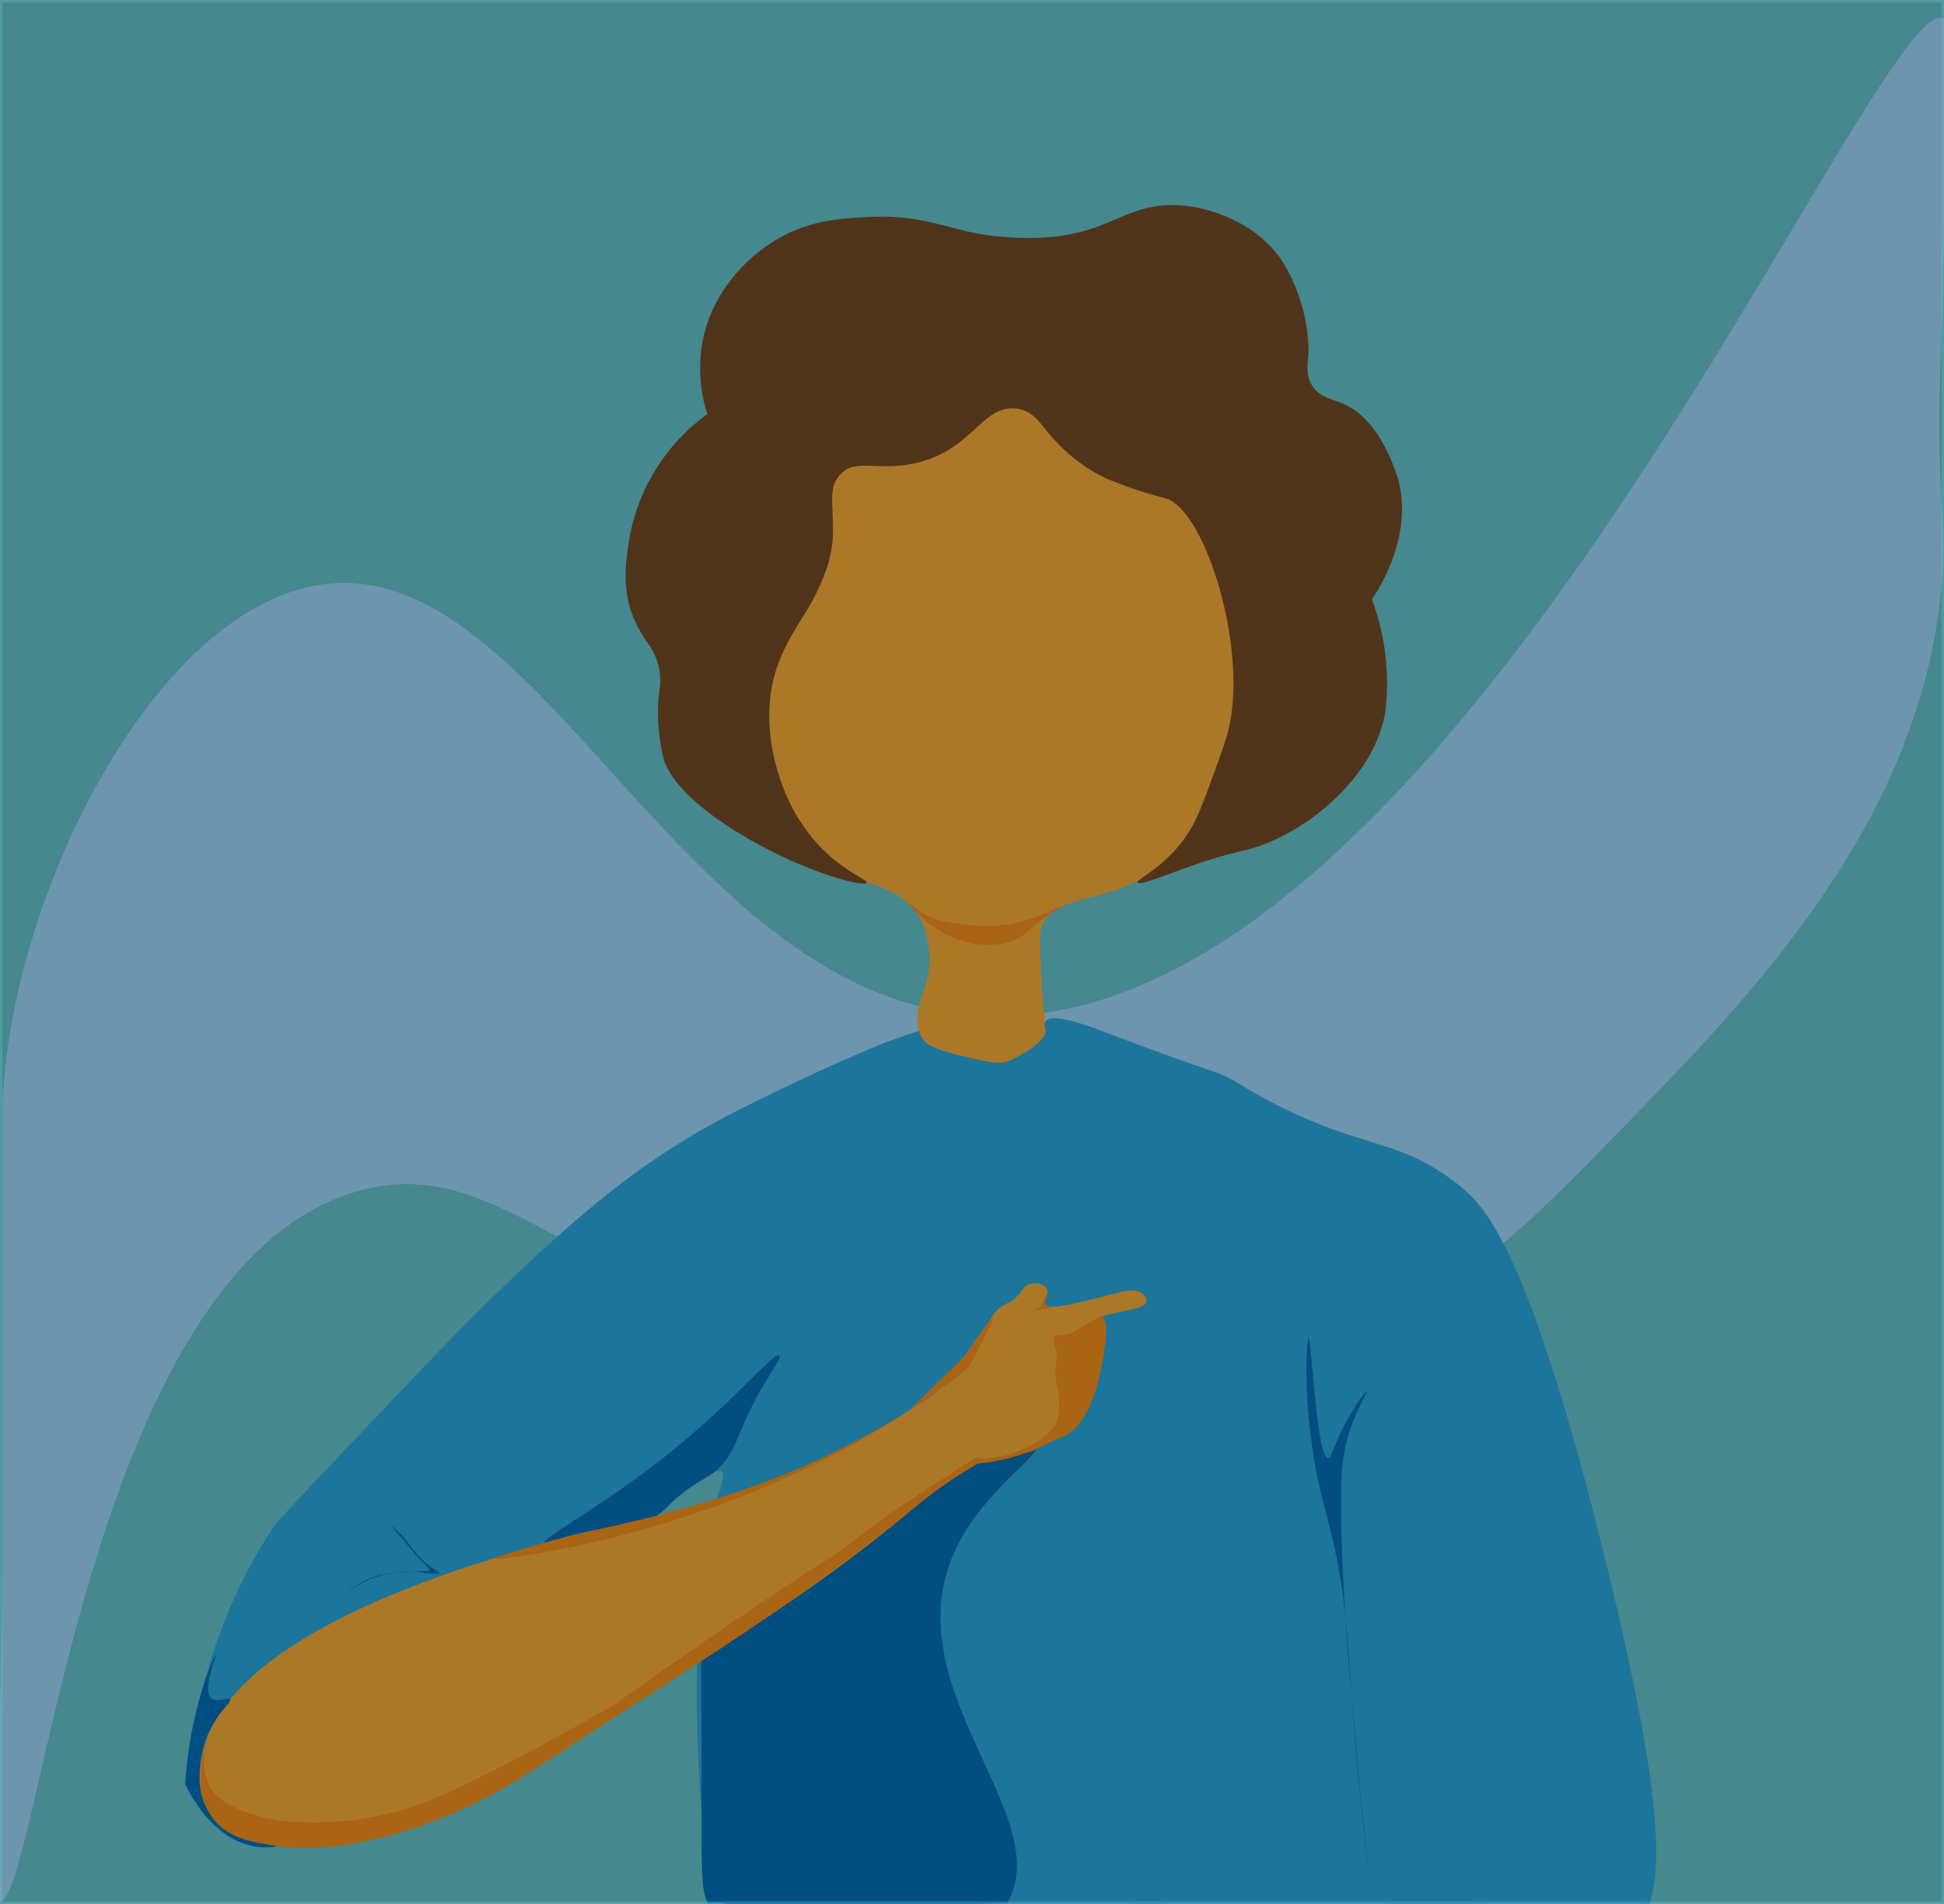 <svg id="Capa_1" data-name="Capa 1" xmlns="http://www.w3.org/2000/svg" viewBox="0 0 390.58 382.56"><defs><style>.cls-1{fill:#65c8d0;}.cls-1,.cls-2,.cls-9{stroke:#65c8d0;}.cls-1,.cls-2,.cls-3,.cls-5,.cls-9{stroke-miterlimit:10;}.cls-2{fill:#a0dbff;}.cls-3,.cls-8{fill:#fbb03b;}.cls-3{stroke:#fbb03b;}.cls-4{fill:#f7931e;}.cls-5{fill:#29abe2;stroke:#29abe2;}.cls-6{fill:#0071bc;}.cls-7{fill:#754c24;}.cls-9{opacity:0.32;}</style></defs><rect class="cls-1" width="390.58" height="382.56"/><path class="cls-2" d="M0,222.16v93C-.43,366.91-2.93,382,0,382.56c8.48,1.7,16.78-127.26,72.18-142.76,31.69-8.86,46.72,28.37,121.91,36.89,44.77,5.08,70.28-4.63,78.47-8.07,22.59-9.51,35.51-22.81,53.86-41.65,25.93-26.64,59.89-61.51,64.16-109.07,1.34-15-1.46-17.66,0-49.73.4-8.86.47-23.28.8-52.13.13-11.17.11-12.33-.8-12.83C377-4.32,293.05,206,198.9,203.71,135.25,202.2,108,104.53,60.15,117.9,27.81,126.93,1.36,182.42,0,222.16Z"/><path class="cls-3" d="M171.06,79.64c-26.51,17.81-23.58,53.83-16.52,71.12,4.1,10,9.14,22.34,19.14,25.85,2.52.89,8.25,2.23,11.38,7.25.32.51,1.6,2.65,2.13,7.47.78,7.06-4.13,11-1.73,17.06a6.55,6.55,0,0,0,.47,1c3.75,6.21,19.71,5.43,23.14-.83,1-1.8.16-2.8-.35-12.29-.32-6-.46-9,.18-10.49,2.64-6.08,11.39-4.95,19.54-9.3,8.65-4.61,12.25-13.07,16.09-22.1,2.71-6.38,17.5-41.15-4.05-65.65C223.87,69.85,192.86,65,171.06,79.64Z"/><path class="cls-4" d="M182.77,181.66c.1-.11,1.38.92,1.81,1.25,2.7,2.07,5.93,2.47,9.27,2.88A29.18,29.18,0,0,0,206,185c3.59-1.07,6.79-2.87,6.89-2.67s-.6.48-1.24.89c-4.71,3.05-5.5,5-8.75,6.05a12.42,12.42,0,0,1-2.82.51c-8,.75-14-4.41-15.89-6.36C184.07,183.28,182.65,181.79,182.77,181.66Z"/><path class="cls-5" d="M118.36,337l-.08.31c1.45,2.19,2.2,3.29,2.24,3.27S119.83,339.35,118.36,337Z"/><path class="cls-5" d="M322.1,313.76c-15.5-63.1-24.47-71.24-28.87-74.85-13.38-11-20.93-6.49-44.47-20.64-5.21-3.13-2.41-1-28.51-11,0,0-9-3.45-9.84-1.61-.19.41.41,1.19,0,2.35a3.22,3.22,0,0,1-.6,1,13.51,13.51,0,0,1-3.94,3.09,20.77,20.77,0,0,1-3.34,1.69c-1.72.48-3.11.24-5.5-.25-9.63-2-11.28-3.18-12.23-4.74a5.67,5.67,0,0,1-.5-1l-1.05.33S180.7,209,178,210c-3.53,1.35-15.41,6.48-28.54,13.08-2.55,1.29-5.78,2.95-9.78,5.31-1.41.84-2.9,1.75-4.49,2.76a155.73,155.73,0,0,0-13.53,9.78c-15.5,12.47-31.77,29.52-36.61,34.61-19,20-28.53,29.87-29.82,31.83-6.48,9.82-14.71,26.09-17.49,50.9,2.24,4.49,6,10,11.88,11.87,8.15,2.59,12.68-3.89,28.09-9.86,19.06-7.39,29.2-2.47,36.05-12.26a28.38,28.38,0,0,0,4.5-10.74c-1.67-2.54-4.29-6.54-7.87-12,14.85-15.49,32.06-32.35,35-30,.95.76,0,3.26-.78,5.72,0,0-6.78,20.93-2.92,65.89.67,7.9.74,8.23.74,8.23a14.35,14.35,0,0,1,.41,4.35c0,1-.16,1.91-.3,2.87a26.58,26.58,0,0,1,7.66,1.18c5.57-.66,11.27-.08,16.89.05l7.07.13h.18c.3,0,.6,0,.9-.09l.3,0a5.08,5.08,0,0,1,1-.42h0l.09,0a5.22,5.22,0,0,1,1.41-.19,5.78,5.78,0,0,1,.95.09h0a4.94,4.94,0,0,1,.9.24,4.64,4.64,0,0,1,1.29-.21l1.33.18a4,4,0,0,1,.93.35q4-.4,8-.93a4.21,4.21,0,0,1,2.94.57,27.12,27.12,0,0,1,6.42-.57,4.79,4.79,0,0,1,2.9,1h1.92l1.77,0c3.67-.08,7.34-.16,11-.29,1.48-.08,2.95-.16,4.43-.21h.89c2.66-.13,5.32-.27,8-.46a4.44,4.44,0,0,1,3.09.83,117.19,117.19,0,0,0,12,.31,175.71,175.71,0,0,1,17.77-.09,306.89,306.89,0,0,1,32.52-.79c7,.26,14.1.64,21.16,1.07,4.1-.25,8.2-.46,12.3-.58C333.51,376,333.7,361,322.1,313.76Z"/><path class="cls-6" d="M208.55,289.58c-2-2.78-19.45,6.67-22.14,8.14A188.49,188.49,0,0,0,140.86,333c0,4.85.08,13,.09,23.15,0,20.22-.12,23.53,1.21,26.16l.26,0a22.2,22.2,0,0,1,5.89.7c2.7,0,5.4,0,8.09.16,2.91,0,5.83.19,8.74.3,2.62.07,5.24.08,7.89,0l2.9-.12h0a4.59,4.59,0,0,1,1-.33H177l.42-.06h0a5.49,5.49,0,0,1,.58,0,5.34,5.34,0,0,1,.92.08h0a4.21,4.21,0,0,1,.74.18h.34a4.56,4.56,0,0,1,1.11-.14l.5.07,8.81-.35.91-.12a4.87,4.87,0,0,1,1.58,0c3.15-.11,6.3-.21,9.47-.27,10-17.38-22.74-42.91-10.74-70.27C197.37,299.19,210.28,292,208.55,289.58Z"/><path class="cls-6" d="M156.58,272.43c.77.63-3.36,4.66-7.64,14.82-1.28,3-2.19,5.7-4.93,8.13-1.75,1.55-2.78,1.72-5.8,3.85-4.05,2.86-3.74,3.67-6.23,5.32-5.23,3.47-8.36,1.1-19.23,4.57-2.16.69-3.24,1.16-3.38.91-.48-.85,11-7.08,22.79-16.21C147.45,282,155.43,271.47,156.58,272.43Z"/><path class="cls-7" d="M174.13,177.39c-.41,1-12.33-2.1-24.35-9.17-13.76-8.1-15.95-14.1-16.41-15.62a38,38,0,0,1-1.16-8.57c-.14-4.67.65-5.41.39-8.36-.47-5.34-3.38-6.57-5.44-11.85-2.23-5.7-1.43-10.92-.78-15.16a39.21,39.21,0,0,1,15.74-25.45,29.73,29.73,0,0,1-1-14.38c2.21-12,11.42-18.47,13.8-20,7.16-4.68,14.26-5,20.4-5.25a42.22,42.22,0,0,1,7.3.31c7,1,9.63,2.52,16.37,3.45a65,65,0,0,0,8.89.46c14.57-.25,17.67-6.72,27.91-6.58,8.11.12,17.51,4.36,22,11.52a35.4,35.4,0,0,1,5.12,17.91c0,1.71-.82,4.52.77,6.91,1.46,2.22,3.88,2.65,5.72,3.37,6.75,2.64,9.82,10.7,10.88,13.5,4.7,12.42-3.83,24.81-4.64,26a48.19,48.19,0,0,1,2.69,22.54c-1.88,11.91-13.18,22-23.21,26.23-5.2,2.22-6.63,1.42-18.32,5.73-3.65,1.35-7.93,3-8.26,2.41s5.78-3.17,10.14-9.85c1.38-2.12,2.4-4.43,4.15-9.17,1.13-3.06,3-8.11,3.71-10.64,4.65-16.26-4.29-45.31-12.38-47.55-.44-.12-2.83-.7-6.11-1.8-1.54-.51-3.33-1.17-5.33-2A28.83,28.83,0,0,1,217,93c-7.68-5.56-7.79-10.16-12.63-10.87-7-1-8.79,8.27-20.4,10.93-7.65,1.75-12-1.11-15.16,2.29-2.56,2.75-1.27,6.32-1.47,11.75a23.07,23.07,0,0,1-1,6.38c-2.9,8.92-6.82,11.82-9.82,19.48-4.7,12,.37,24.19,1.21,26.21a35.21,35.21,0,0,0,7.17,11.11C169.77,175.28,174.39,176.79,174.13,177.39Z"/><path class="cls-8" d="M230.36,261.43a1.88,1.88,0,0,0-.66-1.33c-1.34-1.33-4-.61-5.52-.22-11.05,2.92-13.6,3.13-14.15,2.28s.94-2.05.24-3.22c-.59-1-2.34-1.33-3.6-.84s-1.11,1.4-2.85,2.87c-1.23,1-1.68.89-2.84,1.78-1.68,1.28-2.24,3-2.87,3.76-3.71,4.6-5.57,8.53-8.62,11.93-1.63,1.81-4.53,3.59-10.34,7.15a176.09,176.09,0,0,1-25.05,12.47l-1.56.59c-3.23,1.19-5.74,1.93-10.75,3.39-14.17,4.15-25.16,6.09-27.58,6.76-17.3,4.74-66.67,18.26-73.28,42.55-.54,2-1.92,8.11,1,12.9,5,8.26,19.44,7,25.81,6.42,25.36-2.46,42.3-17.45,80.51-42q6.93-4.27,14.16-9.34C180.22,306.77,189.24,298,189.24,298l.25-.24c1.21-1.15,4.12-3.91,7.2-3.74l.39,0a5.87,5.87,0,0,1,1.07-.15,42.44,42.44,0,0,0,6.19-1.35c.78-.28,1.53-.51,2.28-.73,9.29-7.38,13.95-11.14,14-14.9.09-4.85-4.21-6.7-2.91-9.59C219.64,263,230.15,264,230.36,261.43Z"/><path class="cls-4" d="M153.16,324.7c-21,13.09-47.25,28.53-65.51,36.6a64.07,64.07,0,0,1-29.21,4.79c-2.83-.25-13.65-1.7-16.43-7.46-2.31-4.79,0-10.56-.06-10.56s-4,10.41.47,16.94c2.79,4.11,7.74,5,12.47,5.85,2.74.47,11.34,1.67,25.88-2.72a101,101,0,0,0,26.12-12.3c17.85-11.69,31.21-19.94,44.85-29.38l1.64-1.13C153.3,325.12,153.22,324.91,153.16,324.7Z"/><path class="cls-4" d="M221.39,264.6c-.29-.1-1.32.5-3.4,1.69s-2.38,1.5-3.31,1.76c-1.65.47-2.44.06-2.88.67s.21,1.3.45,3.09-.22,2.05-.23,4a20.88,20.88,0,0,0,.67,4.19,14.23,14.23,0,0,1-.67,6.63A20.3,20.3,0,0,1,195.9,293c-13.58,8.74-20.26,13.29-22.45,15.08h0c-8,6.58-5.26,3.29-33,22.54-7.22,5-24.38,16.92-24.1,17.4.39.68,24.67-13.13,50.12-31.77,6.78-5,12.35-9.32,16.35-12.53A92.75,92.75,0,0,1,196.69,294l.21.1a5.85,5.85,0,0,1,1.23-.2,42.14,42.14,0,0,0,6.21-1.35c1.1-.4,2.17-.72,3.24-1l.7-.37c3.42-1.79,4.38-2,5.6-2.61,0,0,.52-.28,1-.6,3.51-2.28,5.39-9.07,5.39-9.07C221.68,273.88,223.26,265.28,221.39,264.6Z"/><path class="cls-4" d="M193.94,272.39l-11.46,11.2c4.67-3.06,8.72-6.06,12.08-8.73q5.31-9.76,4.91-10T193.94,272.39Z"/><path class="cls-4" d="M121.16,307.11c-2.45.55-9.29,2-18.29,4.84-2.72.86-4.08,1.29-4.08,1.32.06.44,44.43-3.93,83.69-29.68A170.12,170.12,0,0,1,160,295.28C143.82,302.17,126.91,305.83,121.16,307.11Z"/><path class="cls-4" d="M210.43,260c-.06,0-.36.39-.57.86a9.5,9.5,0,0,1-.46,1.17,3.72,3.72,0,0,1-.37.49,3.49,3.49,0,0,1-1.85.89,26.83,26.83,0,0,0,4.53-.78c0-.09-1.32.16-1.68-.43a.89.89,0,0,1-.11-.39c0-.35.14-.53.33-1C210.34,260.47,210.49,260,210.43,260Z"/><path class="cls-6" d="M88.31,316.14c-.12.36-2.18,0-5.16-.31a33,33,0,0,0-4.32.26,19,19,0,0,0-9,3.92,15.16,15.16,0,0,1,9-3.92l4.32-.26,2.14-.13s.82.09,1-.11-1-1.33-2.35-2.69c-.45-.47-1.28-1.47-2.93-3.46a25.71,25.71,0,0,1-2.27-2.86A15.44,15.44,0,0,1,81.11,309c1,1.1,1,1.36,2.15,2.69a22.9,22.9,0,0,0,1.9,2.06C87,315.41,88.4,315.84,88.31,316.14Z"/><path class="cls-6" d="M44.22,367a12.81,12.81,0,0,1-3.68-6.21,13.49,13.49,0,0,1-.39-4.75,20.07,20.07,0,0,1,1.8-8c.37-.77.73-1.41.73-1.41,1.9-3.31,3.83-4.49,3.53-5.11s-2.61.71-3.75-.23c-2-1.64,1.17-8.81,1-8.87s-2.05,3.74-3.81,10.59a81.2,81.2,0,0,0-2.43,15.57c1,2,3.72,7.11,8.36,10.17a14.81,14.81,0,0,0,4.56,2.07c2.82.69,5.36.3,5.37.11a45.15,45.15,0,0,1-5.29-1A14,14,0,0,1,44.22,367Z"/><path class="cls-6" d="M270.29,324.64c.58,9.19,1.25,16.08,1.25,16.08C271.09,334.54,270.8,329.52,270.29,324.64Z"/><path class="cls-6" d="M273.73,364.64c-.64-6.25-1.16-12.14-2.19-23.92,1.15,15.58,2.66,29.43,3.9,39.66C274.87,375.42,274.27,369.94,273.73,364.64Z"/><path class="cls-6" d="M267.54,308.52a116.83,116.83,0,0,1,2.75,16.12c-.51-8.06-1-17.89-.8-26.37a36.38,36.38,0,0,1,1.06-8.56c1.52-5.94,4.25-9.86,4-10s-2.42,2.84-4.48,6.78c-2.33,4.49-2.54,6.53-3.22,6.52-2.35-.05-3.33-24-3.93-24-.38,0-1.07,10,.87,22.8C264.9,299.12,266.18,302.86,267.54,308.52Z"/><rect class="cls-9" width="390.58" height="382.56"/></svg>